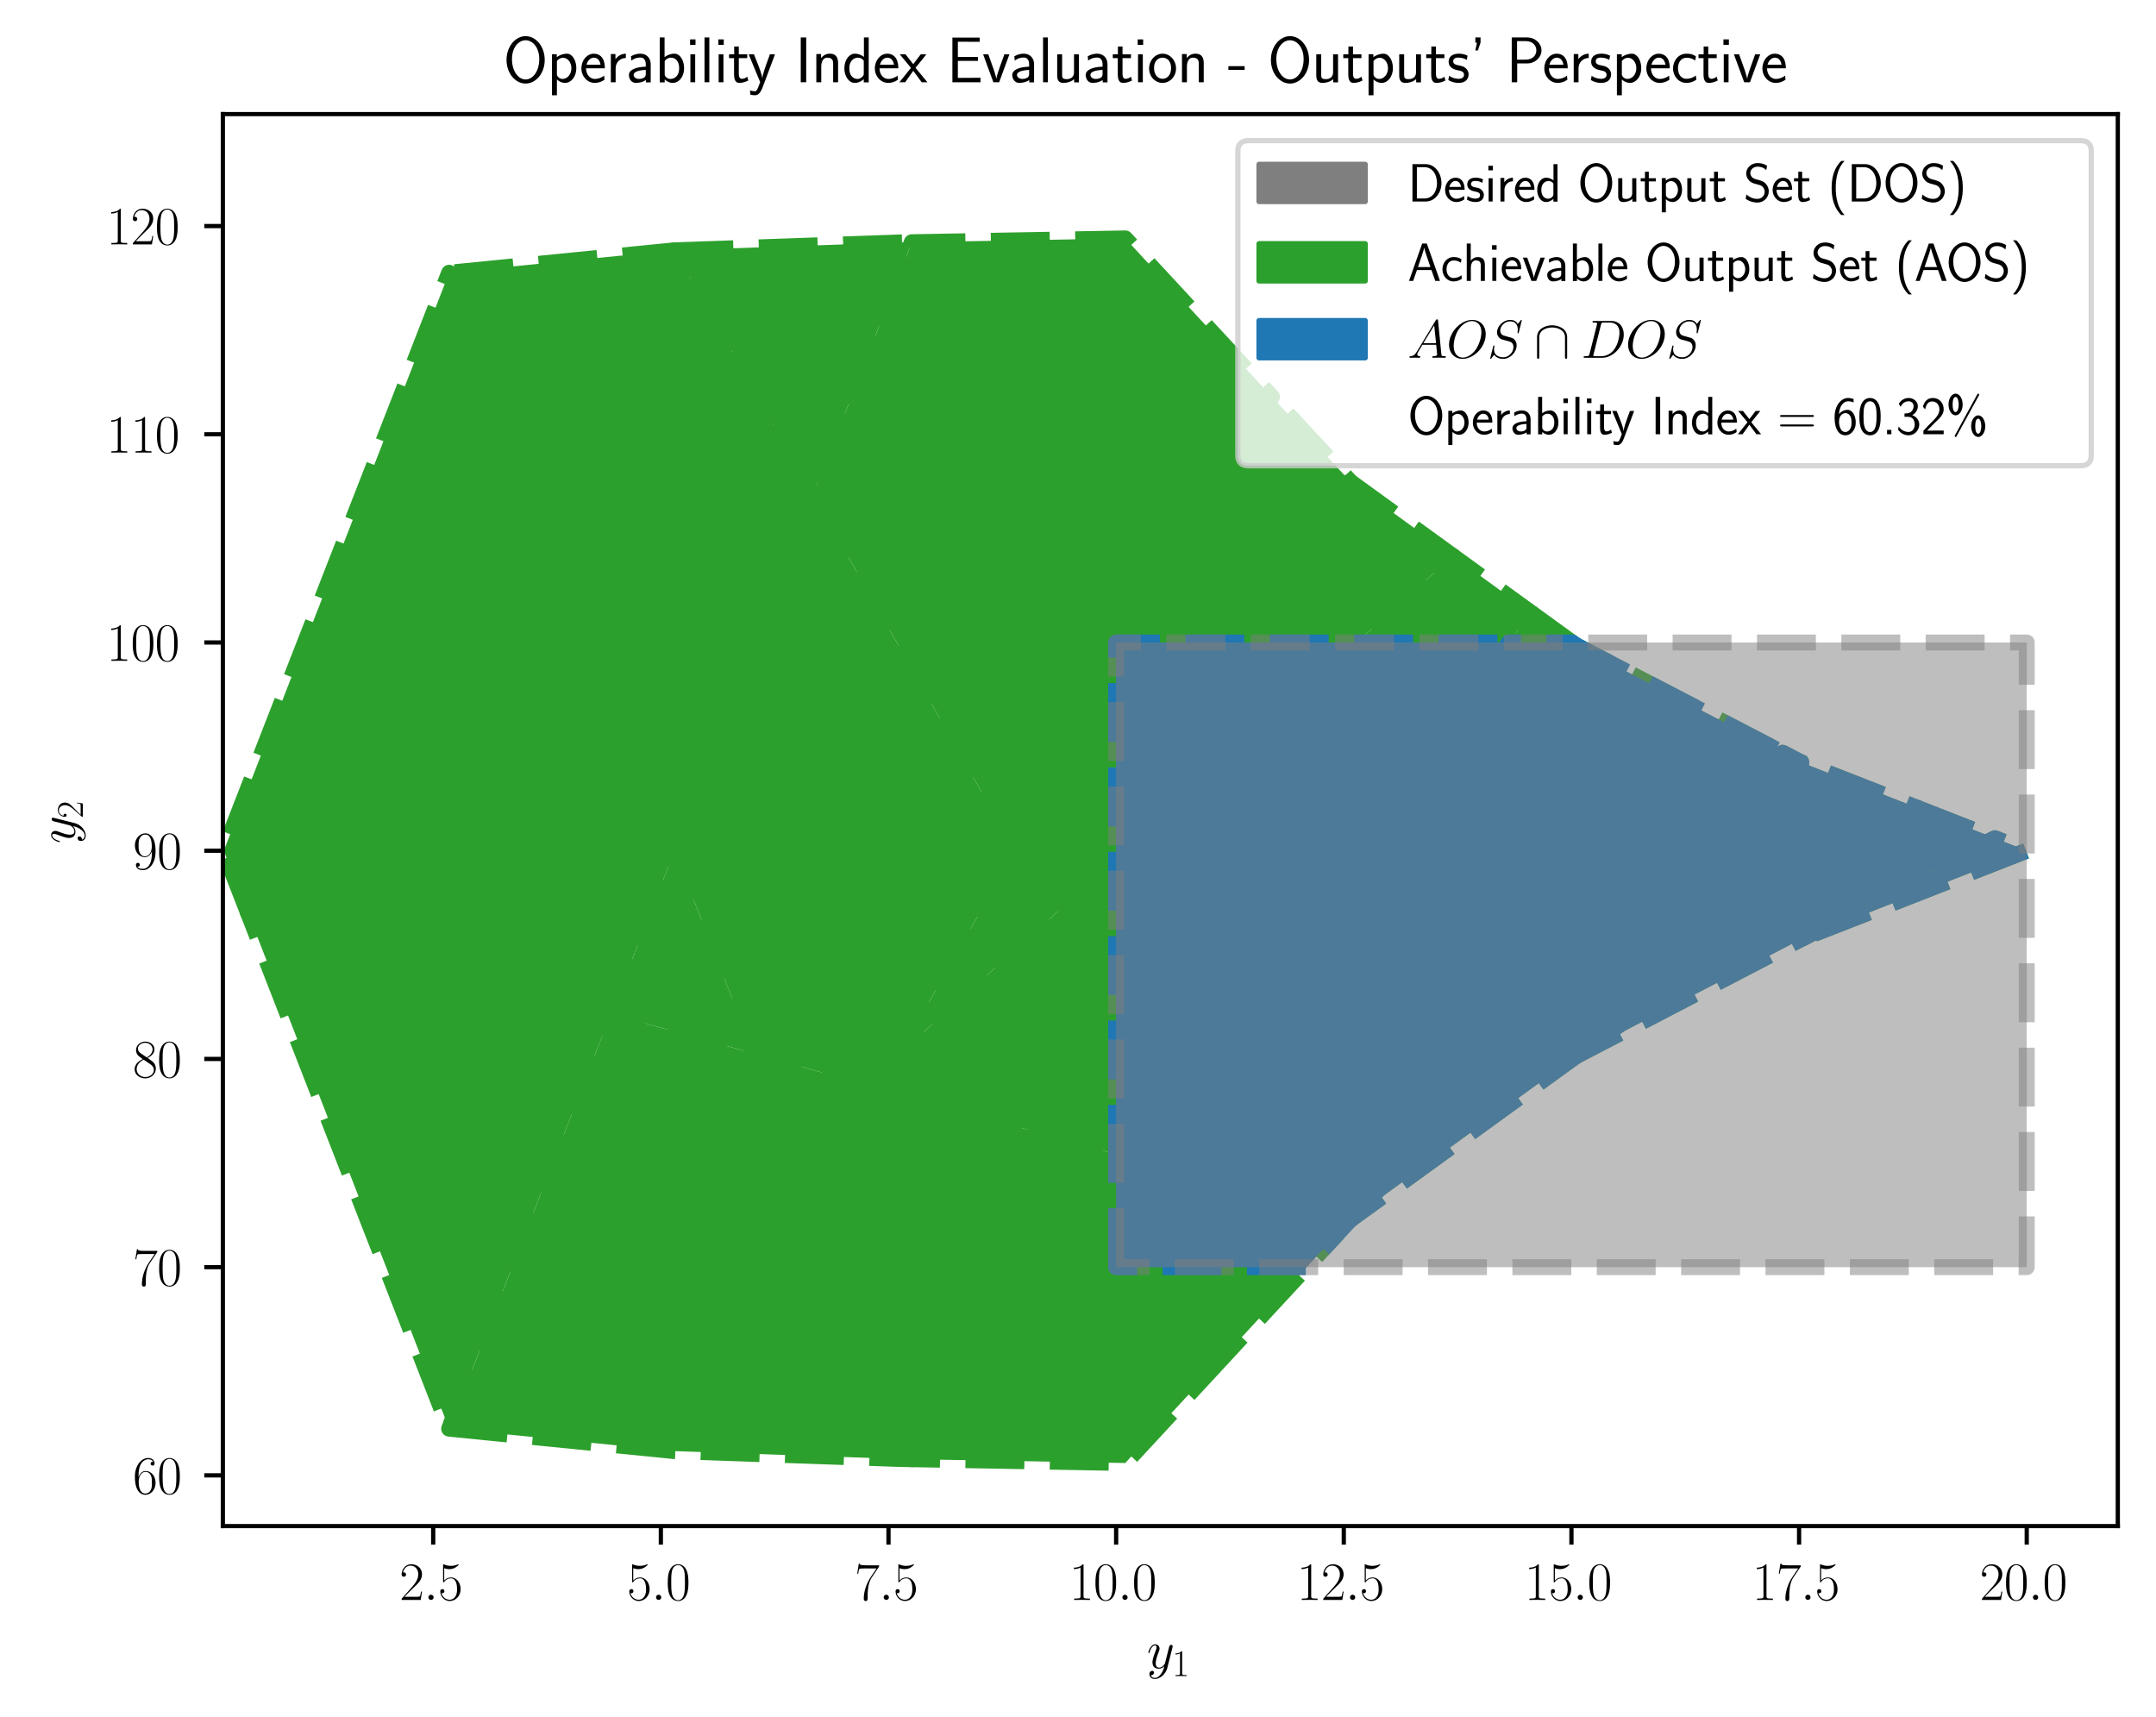 <?xml version="1.0" encoding="utf-8" standalone="no"?>
<!DOCTYPE svg PUBLIC "-//W3C//DTD SVG 1.1//EN"
  "http://www.w3.org/Graphics/SVG/1.1/DTD/svg11.dtd">
<svg xmlns:xlink="http://www.w3.org/1999/xlink" width="406.32pt" height="323.526pt" viewBox="0 0 406.32 323.526" xmlns="http://www.w3.org/2000/svg" version="1.1">
 <defs>
  <style type="text/css">*{stroke-linejoin: round; stroke-linecap: butt}</style>
 </defs>
 <g id="figure_1">
  <g id="patch_1">
   <path d="M 0 323.526 
L 406.32 323.526 
L 406.32 0 
L 0 0 
z
" style="fill: #ffffff"/>
  </g>
  <g id="axes_1">
   <g id="patch_2">
    <path d="M 42 287.614 
L 399.12 287.614 
L 399.12 21.502 
L 42 21.502 
z
" style="fill: #ffffff"/>
   </g>
   <g id="patch_3">
    <path d="M 171.835 275.008 
L 142.019 198.541 
L 181.932 209.644 
L 231.747 254.463 
L 212.065 275.725 
z
" clip-path="url(#pe7c0e48799)" style="fill: #2ca02c; stroke-dasharray: 11.1,4.8; stroke-dashoffset: 0; stroke: #2ca02c; stroke-width: 3; stroke-linejoin: miter"/>
   </g>
   <g id="patch_4">
    <path d="M 84.645 269.254 
L 115.134 191.063 
L 142.019 198.541 
L 171.835 275.008 
L 169.592 274.968 
L 127.118 273.484 
z
" clip-path="url(#pe7c0e48799)" style="fill: #2ca02c; stroke-dasharray: 11.1,4.8; stroke-dashoffset: 0; stroke: #2ca02c; stroke-width: 3; stroke-linejoin: miter"/>
   </g>
   <g id="patch_5">
    <path d="M 46.737 172.036 
L 115.134 191.063 
L 84.645 269.254 
z
" clip-path="url(#pe7c0e48799)" style="fill: #2ca02c; stroke-dasharray: 11.1,4.8; stroke-dashoffset: 0; stroke: #2ca02c; stroke-width: 3; stroke-linejoin: miter"/>
   </g>
   <g id="patch_6">
    <path d="M 212.065 218.026 
L 254.538 229.841 
L 249.555 235.225 
z
" clip-path="url(#pe7c0e48799)" style="fill: #2ca02c; stroke-dasharray: 11.1,4.8; stroke-dashoffset: 0; stroke: #2ca02c; stroke-width: 3; stroke-linejoin: miter"/>
   </g>
   <g id="patch_7">
    <path d="M 181.932 209.644 
L 212.065 218.026 
L 249.555 235.225 
L 231.747 254.463 
z
" clip-path="url(#pe7c0e48799)" style="fill: #2ca02c; stroke-dasharray: 11.1,4.8; stroke-dashoffset: 0; stroke: #2ca02c; stroke-width: 3; stroke-linejoin: miter"/>
   </g>
   <g id="patch_8">
    <path d="M 191.249 160.328 
L 153.257 93.293 
L 171.835 45.648 
L 212.065 44.931 
L 239.719 74.805 
z
" clip-path="url(#pe7c0e48799)" style="fill: #2ca02c; stroke-dasharray: 11.1,4.8; stroke-dashoffset: 0; stroke: #2ca02c; stroke-width: 3; stroke-linejoin: miter"/>
   </g>
   <g id="patch_9">
    <path d="M 127.118 47.172 
L 169.592 45.688 
L 171.835 45.648 
L 153.257 93.293 
z
" clip-path="url(#pe7c0e48799)" style="fill: #2ca02c; stroke-dasharray: 11.1,4.8; stroke-dashoffset: 0; stroke: #2ca02c; stroke-width: 3; stroke-linejoin: miter"/>
   </g>
   <g id="patch_10">
    <path d="M 142.019 198.541 
L 84.645 51.402 
L 127.118 47.172 
L 191.249 160.328 
L 165.837 205.167 
z
" clip-path="url(#pe7c0e48799)" style="fill: #2ca02c; stroke-dasharray: 11.1,4.8; stroke-dashoffset: 0; stroke: #2ca02c; stroke-width: 3; stroke-linejoin: miter"/>
   </g>
   <g id="patch_11">
    <path d="M 115.134 191.063 
L 127.118 160.328 
L 142.019 198.541 
z
" clip-path="url(#pe7c0e48799)" style="fill: #2ca02c; stroke-dasharray: 11.1,4.8; stroke-dashoffset: 0; stroke: #2ca02c; stroke-width: 3; stroke-linejoin: miter"/>
   </g>
   <g id="patch_12">
    <path d="M 46.737 172.036 
L 42.171 160.328 
L 84.645 51.402 
L 127.118 160.328 
L 115.134 191.063 
z
" clip-path="url(#pe7c0e48799)" style="fill: #2ca02c; stroke-dasharray: 11.1,4.8; stroke-dashoffset: 0; stroke: #2ca02c; stroke-width: 3; stroke-linejoin: miter"/>
   </g>
   <g id="patch_13">
    <path d="M 165.837 205.167 
L 169.592 198.541 
L 273.804 104.782 
L 288.557 115.478 
L 212.065 218.026 
z
" clip-path="url(#pe7c0e48799)" style="fill: #2ca02c; stroke-dasharray: 11.1,4.8; stroke-dashoffset: 0; stroke: #2ca02c; stroke-width: 3; stroke-linejoin: miter"/>
   </g>
   <g id="patch_14">
    <path d="M 212.065 218.026 
L 317.539 132.285 
L 335.969 141.873 
L 254.538 229.841 
z
" clip-path="url(#pe7c0e48799)" style="fill: #2ca02c; stroke-dasharray: 11.1,4.8; stroke-dashoffset: 0; stroke: #2ca02c; stroke-width: 3; stroke-linejoin: miter"/>
   </g>
   <g id="patch_15">
    <path d="M 254.538 229.841 
L 331.316 146.899 
L 339.485 143.702 
L 361.48 152.311 
z
" clip-path="url(#pe7c0e48799)" style="fill: #2ca02c; stroke-dasharray: 11.1,4.8; stroke-dashoffset: 0; stroke: #2ca02c; stroke-width: 3; stroke-linejoin: miter"/>
   </g>
   <g id="patch_16">
    <path d="M 331.316 146.899 
L 335.969 141.873 
L 339.485 143.702 
z
" clip-path="url(#pe7c0e48799)" style="fill: #2ca02c; stroke-dasharray: 11.1,4.8; stroke-dashoffset: 0; stroke: #2ca02c; stroke-width: 3; stroke-linejoin: miter"/>
   </g>
   <g id="patch_17">
    <path d="M 212.065 218.026 
L 279.092 128.168 
L 297.012 121.607 
L 317.539 132.285 
z
" clip-path="url(#pe7c0e48799)" style="fill: #2ca02c; stroke-dasharray: 11.1,4.8; stroke-dashoffset: 0; stroke: #2ca02c; stroke-width: 3; stroke-linejoin: miter"/>
   </g>
   <g id="patch_18">
    <path d="M 279.092 128.168 
L 288.557 115.478 
L 297.012 121.607 
z
" clip-path="url(#pe7c0e48799)" style="fill: #2ca02c; stroke-dasharray: 11.1,4.8; stroke-dashoffset: 0; stroke: #2ca02c; stroke-width: 3; stroke-linejoin: miter"/>
   </g>
   <g id="patch_19">
    <path d="M 169.592 198.541 
L 226.173 98.705 
L 254.538 90.815 
L 273.804 104.782 
z
" clip-path="url(#pe7c0e48799)" style="fill: #2ca02c; stroke-dasharray: 11.1,4.8; stroke-dashoffset: 0; stroke: #2ca02c; stroke-width: 3; stroke-linejoin: miter"/>
   </g>
   <g id="patch_20">
    <path d="M 226.173 98.705 
L 239.719 74.805 
L 254.538 90.815 
z
" clip-path="url(#pe7c0e48799)" style="fill: #2ca02c; stroke-dasharray: 11.1,4.8; stroke-dashoffset: 0; stroke: #2ca02c; stroke-width: 3; stroke-linejoin: miter"/>
   </g>
   <g id="patch_21">
    <path d="M 297.012 199.049 
L 361.48 152.311 
L 375.96 157.98 
z
" clip-path="url(#pe7c0e48799)" style="fill: #2ca02c; stroke-dasharray: 11.1,4.8; stroke-dashoffset: 0; stroke: #2ca02c; stroke-width: 3; stroke-linejoin: miter"/>
   </g>
   <g id="patch_22">
    <path d="M 339.485 176.954 
L 375.96 157.98 
L 381.959 160.328 
z
" clip-path="url(#pe7c0e48799)" style="fill: #2ca02c; stroke-dasharray: 11.1,4.8; stroke-dashoffset: 0; stroke: #2ca02c; stroke-width: 3; stroke-linejoin: miter"/>
   </g>
   <g id="patch_23">
    <path d="M 210.349 238.813 
L 210.349 217.549 
L 254.538 229.841 
L 246.233 238.813 
z
" clip-path="url(#pe7c0e48799)" style="fill: #1f77b4; stroke-dasharray: 11.1,4.8; stroke-dashoffset: 0; stroke: #1f77b4; stroke-width: 3; stroke-linejoin: miter"/>
   </g>
   <g id="patch_24">
    <path d="M 212.065 218.026 
L 210.349 217.549 
L 210.349 121.085 
L 284.374 121.085 
z
" clip-path="url(#pe7c0e48799)" style="fill: #1f77b4; stroke-dasharray: 11.1,4.8; stroke-dashoffset: 0; stroke: #1f77b4; stroke-width: 3; stroke-linejoin: miter"/>
   </g>
   <g id="patch_25">
    <path d="M 254.538 229.841 
L 212.065 218.026 
L 279.092 128.168 
L 297.012 121.607 
L 335.969 141.873 
z
" clip-path="url(#pe7c0e48799)" style="fill: #1f77b4; stroke-dasharray: 11.1,4.8; stroke-dashoffset: 0; stroke: #1f77b4; stroke-width: 3; stroke-linejoin: miter"/>
   </g>
   <g id="patch_26">
    <path d="M 254.538 229.841 
L 331.316 146.899 
L 339.485 143.702 
L 361.48 152.311 
z
" clip-path="url(#pe7c0e48799)" style="fill: #1f77b4; stroke-dasharray: 11.1,4.8; stroke-dashoffset: 0; stroke: #1f77b4; stroke-width: 3; stroke-linejoin: miter"/>
   </g>
   <g id="patch_27">
    <path d="M 331.316 146.899 
L 335.969 141.873 
L 339.485 143.702 
z
" clip-path="url(#pe7c0e48799)" style="fill: #1f77b4; stroke-dasharray: 11.1,4.8; stroke-dashoffset: 0; stroke: #1f77b4; stroke-width: 3; stroke-linejoin: miter"/>
   </g>
   <g id="patch_28">
    <path d="M 279.092 128.168 
L 284.374 121.085 
L 296.293 121.085 
L 297.012 121.607 
z
" clip-path="url(#pe7c0e48799)" style="fill: #1f77b4; stroke-dasharray: 11.1,4.8; stroke-dashoffset: 0; stroke: #1f77b4; stroke-width: 3; stroke-linejoin: miter"/>
   </g>
   <g id="patch_29">
    <path d="M 297.012 199.049 
L 361.48 152.311 
L 375.96 157.98 
z
" clip-path="url(#pe7c0e48799)" style="fill: #1f77b4; stroke-dasharray: 11.1,4.8; stroke-dashoffset: 0; stroke: #1f77b4; stroke-width: 3; stroke-linejoin: miter"/>
   </g>
   <g id="patch_30">
    <path d="M 339.485 176.954 
L 375.96 157.98 
L 381.959 160.328 
z
" clip-path="url(#pe7c0e48799)" style="fill: #1f77b4; stroke-dasharray: 11.1,4.8; stroke-dashoffset: 0; stroke: #1f77b4; stroke-width: 3; stroke-linejoin: miter"/>
   </g>
   <g id="patch_31">
    <path d="M 210.349 238.813 
L 210.349 121.085 
L 381.959 121.085 
L 381.959 238.813 
z
" clip-path="url(#pe7c0e48799)" style="fill: #7f7f7f; opacity: 0.5; stroke-dasharray: 11.1,4.8; stroke-dashoffset: 0; stroke: #7f7f7f; stroke-width: 3; stroke-linejoin: miter"/>
   </g>
   <g id="matplotlib.axis_1">
    <g id="xtick_1">
     <g id="line2d_1">
      <defs>
       <path id="m432a11a6ea" d="M 0 0 
L 0 3.5 
" style="stroke: #000000; stroke-width: 0.8"/>
      </defs>
      <g>
       <use xlink:href="#m432a11a6ea" x="81.642" y="287.614" style="stroke: #000000; stroke-width: 0.8"/>
      </g>
     </g>
     <g id="text_1">
      <!-- $\mathdefault{2.5}$ -->
      <g transform="translate(75.277 301.533) scale(0.1 -0.1)">
       <defs>
        <path id="CMR17-32" d="M 2669 990 
L 2554 990 
C 2490 537 2438 460 2413 422 
C 2381 371 1920 371 1830 371 
L 602 371 
C 832 620 1280 1073 1824 1596 
C 2214 1966 2669 2400 2669 3033 
C 2669 3788 2067 4224 1395 4224 
C 691 4224 262 3603 262 3027 
C 262 2777 448 2745 525 2745 
C 589 2745 781 2783 781 3007 
C 781 3206 614 3264 525 3264 
C 486 3264 448 3257 422 3244 
C 544 3788 915 4057 1306 4057 
C 1862 4057 2227 3616 2227 3033 
C 2227 2477 1901 1998 1536 1583 
L 262 147 
L 262 0 
L 2515 0 
L 2669 990 
z
" transform="scale(0.016)"/>
        <path id="CMMI12-3a" d="M 1178 307 
C 1178 492 1024 620 870 620 
C 685 620 557 467 557 313 
C 557 128 710 0 864 0 
C 1050 0 1178 153 1178 307 
z
" transform="scale(0.016)"/>
        <path id="CMR17-35" d="M 730 3750 
C 794 3724 1056 3641 1325 3641 
C 1920 3641 2246 3961 2432 4140 
C 2432 4191 2432 4224 2394 4224 
C 2387 4224 2374 4224 2323 4198 
C 2099 4102 1837 4032 1517 4032 
C 1325 4032 1037 4055 723 4191 
C 653 4224 640 4224 634 4224 
C 602 4224 595 4217 595 4090 
L 595 2231 
C 595 2113 595 2080 659 2080 
C 691 2080 704 2093 736 2139 
C 941 2435 1222 2560 1542 2560 
C 1766 2560 2246 2415 2246 1293 
C 2246 1087 2246 716 2054 422 
C 1894 159 1645 25 1370 25 
C 947 25 518 319 403 812 
C 429 806 480 793 506 793 
C 589 793 749 838 749 1036 
C 749 1209 627 1280 506 1280 
C 358 1280 262 1190 262 1011 
C 262 454 704 -128 1382 -128 
C 2042 -128 2669 441 2669 1267 
C 2669 2054 2170 2662 1549 2662 
C 1222 2662 947 2540 730 2304 
L 730 3750 
z
" transform="scale(0.016)"/>
       </defs>
       <use xlink:href="#CMR17-32" transform="scale(0.996)"/>
       <use xlink:href="#CMMI12-3a" transform="translate(45.69 0) scale(0.996)"/>
       <use xlink:href="#CMR17-35" transform="translate(72.788 0) scale(0.996)"/>
      </g>
     </g>
    </g>
    <g id="xtick_2">
     <g id="line2d_2">
      <g>
       <use xlink:href="#m432a11a6ea" x="124.544" y="287.614" style="stroke: #000000; stroke-width: 0.8"/>
      </g>
     </g>
     <g id="text_2">
      <!-- $\mathdefault{5.0}$ -->
      <g transform="translate(118.179 301.533) scale(0.1 -0.1)">
       <defs>
        <path id="CMR17-30" d="M 2688 2038 
C 2688 2430 2682 3099 2413 3613 
C 2176 4063 1798 4224 1466 4224 
C 1158 4224 768 4082 525 3620 
C 269 3137 243 2539 243 2038 
C 243 1671 250 1112 448 623 
C 723 -39 1216 -128 1466 -128 
C 1760 -128 2208 -7 2470 604 
C 2662 1048 2688 1568 2688 2038 
z
M 1466 -26 
C 1056 -26 813 328 723 816 
C 653 1196 653 1749 653 2109 
C 653 2604 653 3015 736 3407 
C 858 3954 1216 4121 1466 4121 
C 1728 4121 2067 3947 2189 3420 
C 2272 3054 2278 2623 2278 2109 
C 2278 1691 2278 1176 2202 797 
C 2067 96 1690 -26 1466 -26 
z
" transform="scale(0.016)"/>
       </defs>
       <use xlink:href="#CMR17-35" transform="scale(0.996)"/>
       <use xlink:href="#CMMI12-3a" transform="translate(45.69 0) scale(0.996)"/>
       <use xlink:href="#CMR17-30" transform="translate(72.788 0) scale(0.996)"/>
      </g>
     </g>
    </g>
    <g id="xtick_3">
     <g id="line2d_3">
      <g>
       <use xlink:href="#m432a11a6ea" x="167.446" y="287.614" style="stroke: #000000; stroke-width: 0.8"/>
      </g>
     </g>
     <g id="text_3">
      <!-- $\mathdefault{7.5}$ -->
      <g transform="translate(161.081 301.533) scale(0.1 -0.1)">
       <defs>
        <path id="CMR17-37" d="M 2886 3955 
L 2886 4096 
L 1382 4096 
C 634 4096 621 4166 595 4288 
L 480 4288 
L 294 3104 
L 410 3104 
C 429 3226 474 3552 550 3673 
C 589 3724 1062 3724 1171 3724 
L 2579 3724 
L 1869 2670 
C 1395 1961 1069 1003 1069 166 
C 1069 89 1069 -128 1299 -128 
C 1530 -128 1530 89 1530 172 
L 1530 466 
C 1530 1514 1709 2204 2003 2644 
L 2886 3955 
z
" transform="scale(0.016)"/>
       </defs>
       <use xlink:href="#CMR17-37" transform="scale(0.996)"/>
       <use xlink:href="#CMMI12-3a" transform="translate(45.69 0) scale(0.996)"/>
       <use xlink:href="#CMR17-35" transform="translate(72.788 0) scale(0.996)"/>
      </g>
     </g>
    </g>
    <g id="xtick_4">
     <g id="line2d_4">
      <g>
       <use xlink:href="#m432a11a6ea" x="210.349" y="287.614" style="stroke: #000000; stroke-width: 0.8"/>
      </g>
     </g>
     <g id="text_4">
      <!-- $\mathdefault{10.0}$ -->
      <g transform="translate(201.493 301.533) scale(0.1 -0.1)">
       <defs>
        <path id="CMR17-31" d="M 1702 4083 
C 1702 4217 1696 4224 1606 4224 
C 1357 3927 979 3833 621 3820 
C 602 3820 570 3820 563 3808 
C 557 3795 557 3782 557 3648 
C 755 3648 1088 3686 1344 3839 
L 1344 467 
C 1344 243 1331 166 781 166 
L 589 166 
L 589 0 
C 896 6 1216 12 1523 12 
C 1830 12 2150 6 2458 0 
L 2458 166 
L 2266 166 
C 1715 166 1702 236 1702 467 
L 1702 4083 
z
" transform="scale(0.016)"/>
       </defs>
       <use xlink:href="#CMR17-31" transform="scale(0.996)"/>
       <use xlink:href="#CMR17-30" transform="translate(45.69 0) scale(0.996)"/>
       <use xlink:href="#CMMI12-3a" transform="translate(91.381 0) scale(0.996)"/>
       <use xlink:href="#CMR17-30" transform="translate(118.478 0) scale(0.996)"/>
      </g>
     </g>
    </g>
    <g id="xtick_5">
     <g id="line2d_5">
      <g>
       <use xlink:href="#m432a11a6ea" x="253.251" y="287.614" style="stroke: #000000; stroke-width: 0.8"/>
      </g>
     </g>
     <g id="text_5">
      <!-- $\mathdefault{12.5}$ -->
      <g transform="translate(244.396 301.533) scale(0.1 -0.1)">
       <use xlink:href="#CMR17-31" transform="scale(0.996)"/>
       <use xlink:href="#CMR17-32" transform="translate(45.69 0) scale(0.996)"/>
       <use xlink:href="#CMMI12-3a" transform="translate(91.381 0) scale(0.996)"/>
       <use xlink:href="#CMR17-35" transform="translate(118.478 0) scale(0.996)"/>
      </g>
     </g>
    </g>
    <g id="xtick_6">
     <g id="line2d_6">
      <g>
       <use xlink:href="#m432a11a6ea" x="296.154" y="287.614" style="stroke: #000000; stroke-width: 0.8"/>
      </g>
     </g>
     <g id="text_6">
      <!-- $\mathdefault{15.0}$ -->
      <g transform="translate(287.298 301.533) scale(0.1 -0.1)">
       <use xlink:href="#CMR17-31" transform="scale(0.996)"/>
       <use xlink:href="#CMR17-35" transform="translate(45.69 0) scale(0.996)"/>
       <use xlink:href="#CMMI12-3a" transform="translate(91.381 0) scale(0.996)"/>
       <use xlink:href="#CMR17-30" transform="translate(118.478 0) scale(0.996)"/>
      </g>
     </g>
    </g>
    <g id="xtick_7">
     <g id="line2d_7">
      <g>
       <use xlink:href="#m432a11a6ea" x="339.056" y="287.614" style="stroke: #000000; stroke-width: 0.8"/>
      </g>
     </g>
     <g id="text_7">
      <!-- $\mathdefault{17.5}$ -->
      <g transform="translate(330.201 301.533) scale(0.1 -0.1)">
       <use xlink:href="#CMR17-31" transform="scale(0.996)"/>
       <use xlink:href="#CMR17-37" transform="translate(45.69 0) scale(0.996)"/>
       <use xlink:href="#CMMI12-3a" transform="translate(91.381 0) scale(0.996)"/>
       <use xlink:href="#CMR17-35" transform="translate(118.478 0) scale(0.996)"/>
      </g>
     </g>
    </g>
    <g id="xtick_8">
     <g id="line2d_8">
      <g>
       <use xlink:href="#m432a11a6ea" x="381.959" y="287.614" style="stroke: #000000; stroke-width: 0.8"/>
      </g>
     </g>
     <g id="text_8">
      <!-- $\mathdefault{20.0}$ -->
      <g transform="translate(373.103 301.533) scale(0.1 -0.1)">
       <use xlink:href="#CMR17-32" transform="scale(0.996)"/>
       <use xlink:href="#CMR17-30" transform="translate(45.69 0) scale(0.996)"/>
       <use xlink:href="#CMMI12-3a" transform="translate(91.381 0) scale(0.996)"/>
       <use xlink:href="#CMR17-30" transform="translate(118.478 0) scale(0.996)"/>
      </g>
     </g>
    </g>
    <g id="text_9">
     <!-- $y_{1}$ -->
     <g transform="translate(216.132 314.388) scale(0.1 -0.1)">
      <defs>
       <path id="CMMI12-79" d="M 1683 -673 
C 1510 -921 1261 -1152 947 -1152 
C 870 -1152 563 -1139 467 -826 
C 486 -833 518 -833 531 -833 
C 723 -833 851 -666 851 -519 
C 851 -372 730 -320 634 -320 
C 531 -320 307 -397 307 -711 
C 307 -1050 582 -1280 947 -1280 
C 1587 -1280 2234 -673 2413 -7 
L 3040 2483 
C 3046 2515 3059 2553 3059 2591 
C 3059 2687 2982 2752 2886 2752 
C 2829 2752 2694 2726 2643 2534 
L 2170 657 
C 2138 542 2138 530 2086 459 
C 1958 281 1747 64 1440 64 
C 1082 64 1050 415 1050 587 
C 1050 951 1222 1443 1395 1902 
C 1466 2087 1504 2177 1504 2305 
C 1504 2573 1312 2816 998 2816 
C 410 2816 173 1890 173 1838 
C 173 1813 198 1781 243 1781 
C 301 1781 307 1807 333 1896 
C 486 2432 730 2687 979 2687 
C 1037 2687 1146 2687 1146 2477 
C 1146 2311 1075 2126 979 1883 
C 666 1047 666 836 666 683 
C 666 76 1101 -64 1421 -64 
C 1606 -64 1837 -7 2061 230 
L 2067 223 
C 1971 -141 1907 -359 1683 -673 
z
" transform="scale(0.016)"/>
      </defs>
      <use xlink:href="#CMMI12-79" transform="scale(0.996)"/>
      <use xlink:href="#CMR17-31" transform="translate(47.564 -14.944) scale(0.697)"/>
     </g>
    </g>
   </g>
   <g id="matplotlib.axis_2">
    <g id="ytick_1">
     <g id="line2d_9">
      <defs>
       <path id="m97aec04f4d" d="M 0 0 
L -3.5 0 
" style="stroke: #000000; stroke-width: 0.8"/>
      </defs>
      <g>
       <use xlink:href="#m97aec04f4d" x="42" y="278.056" style="stroke: #000000; stroke-width: 0.8"/>
      </g>
     </g>
     <g id="text_10">
      <!-- $\mathdefault{60}$ -->
      <g transform="translate(25.037 281.515) scale(0.1 -0.1)">
       <defs>
        <path id="CMR17-36" d="M 678 2198 
C 678 3712 1395 4076 1811 4076 
C 1946 4076 2272 4049 2400 3782 
C 2298 3782 2106 3782 2106 3558 
C 2106 3385 2246 3328 2336 3328 
C 2394 3328 2566 3353 2566 3571 
C 2566 3987 2246 4224 1805 4224 
C 1043 4224 243 3411 243 2011 
C 243 257 966 -128 1478 -128 
C 2099 -128 2688 431 2688 1295 
C 2688 2101 2170 2688 1517 2688 
C 1126 2688 838 2430 678 1979 
L 678 2198 
z
M 1478 25 
C 691 25 691 1212 691 1450 
C 691 1914 909 2585 1504 2585 
C 1613 2585 1926 2585 2138 2140 
C 2253 1889 2253 1624 2253 1302 
C 2253 954 2253 696 2118 438 
C 1978 173 1773 25 1478 25 
z
" transform="scale(0.016)"/>
       </defs>
       <use xlink:href="#CMR17-36" transform="scale(0.996)"/>
       <use xlink:href="#CMR17-30" transform="translate(45.69 0) scale(0.996)"/>
      </g>
     </g>
    </g>
    <g id="ytick_2">
     <g id="line2d_10">
      <g>
       <use xlink:href="#m97aec04f4d" x="42" y="238.813" style="stroke: #000000; stroke-width: 0.8"/>
      </g>
     </g>
     <g id="text_11">
      <!-- $\mathdefault{70}$ -->
      <g transform="translate(25.037 242.273) scale(0.1 -0.1)">
       <use xlink:href="#CMR17-37" transform="scale(0.996)"/>
       <use xlink:href="#CMR17-30" transform="translate(45.69 0) scale(0.996)"/>
      </g>
     </g>
    </g>
    <g id="ytick_3">
     <g id="line2d_11">
      <g>
       <use xlink:href="#m97aec04f4d" x="42" y="199.571" style="stroke: #000000; stroke-width: 0.8"/>
      </g>
     </g>
     <g id="text_12">
      <!-- $\mathdefault{80}$ -->
      <g transform="translate(25.037 203.03) scale(0.1 -0.1)">
       <defs>
        <path id="CMR17-38" d="M 1741 2289 
C 2144 2494 2554 2803 2554 3298 
C 2554 3884 1990 4224 1472 4224 
C 890 4224 378 3800 378 3215 
C 378 3054 416 2777 666 2533 
C 730 2469 998 2276 1171 2154 
C 883 2006 211 1652 211 945 
C 211 282 838 -128 1459 -128 
C 2144 -128 2720 366 2720 1022 
C 2720 1607 2330 1877 2074 2051 
L 1741 2289 
z
M 902 2855 
C 851 2887 595 3086 595 3388 
C 595 3781 998 4076 1459 4076 
C 1965 4076 2336 3716 2336 3298 
C 2336 2700 1670 2359 1638 2359 
C 1632 2359 1626 2359 1574 2398 
L 902 2855 
z
M 2080 1536 
C 2176 1466 2483 1253 2483 861 
C 2483 385 2010 25 1472 25 
C 890 25 448 443 448 951 
C 448 1459 838 1884 1280 2083 
L 2080 1536 
z
" transform="scale(0.016)"/>
       </defs>
       <use xlink:href="#CMR17-38" transform="scale(0.996)"/>
       <use xlink:href="#CMR17-30" transform="translate(45.69 0) scale(0.996)"/>
      </g>
     </g>
    </g>
    <g id="ytick_4">
     <g id="line2d_12">
      <g>
       <use xlink:href="#m97aec04f4d" x="42" y="160.328" style="stroke: #000000; stroke-width: 0.8"/>
      </g>
     </g>
     <g id="text_13">
      <!-- $\mathdefault{90}$ -->
      <g transform="translate(25.037 163.787) scale(0.1 -0.1)">
       <defs>
        <path id="CMR17-39" d="M 2253 1871 
C 2253 448 1670 25 1190 25 
C 1043 25 685 43 538 281 
C 704 256 826 345 826 505 
C 826 678 685 736 595 736 
C 538 736 365 710 365 492 
C 365 68 742 -128 1203 -128 
C 1939 -128 2688 665 2688 2090 
C 2688 3857 1971 4224 1485 4224 
C 851 4224 243 3664 243 2800 
C 243 2000 762 1408 1414 1408 
C 1952 1408 2189 1910 2253 2122 
L 2253 1871 
z
M 1427 1510 
C 1254 1510 1011 1542 813 1929 
C 678 2181 678 2477 678 2793 
C 678 3174 678 3438 858 3722 
C 947 3857 1114 4076 1485 4076 
C 2240 4076 2240 2909 2240 2651 
C 2240 2193 2035 1510 1427 1510 
z
" transform="scale(0.016)"/>
       </defs>
       <use xlink:href="#CMR17-39" transform="scale(0.996)"/>
       <use xlink:href="#CMR17-30" transform="translate(45.69 0) scale(0.996)"/>
      </g>
     </g>
    </g>
    <g id="ytick_5">
     <g id="line2d_13">
      <g>
       <use xlink:href="#m97aec04f4d" x="42" y="121.085" style="stroke: #000000; stroke-width: 0.8"/>
      </g>
     </g>
     <g id="text_14">
      <!-- $\mathdefault{100}$ -->
      <g transform="translate(20.056 124.545) scale(0.1 -0.1)">
       <use xlink:href="#CMR17-31" transform="scale(0.996)"/>
       <use xlink:href="#CMR17-30" transform="translate(45.69 0) scale(0.996)"/>
       <use xlink:href="#CMR17-30" transform="translate(91.381 0) scale(0.996)"/>
      </g>
     </g>
    </g>
    <g id="ytick_6">
     <g id="line2d_14">
      <g>
       <use xlink:href="#m97aec04f4d" x="42" y="81.843" style="stroke: #000000; stroke-width: 0.8"/>
      </g>
     </g>
     <g id="text_15">
      <!-- $\mathdefault{110}$ -->
      <g transform="translate(20.056 85.302) scale(0.1 -0.1)">
       <use xlink:href="#CMR17-31" transform="scale(0.996)"/>
       <use xlink:href="#CMR17-31" transform="translate(45.69 0) scale(0.996)"/>
       <use xlink:href="#CMR17-30" transform="translate(91.381 0) scale(0.996)"/>
      </g>
     </g>
    </g>
    <g id="ytick_7">
     <g id="line2d_15">
      <g>
       <use xlink:href="#m97aec04f4d" x="42" y="42.6" style="stroke: #000000; stroke-width: 0.8"/>
      </g>
     </g>
     <g id="text_16">
      <!-- $\mathdefault{120}$ -->
      <g transform="translate(20.056 46.059) scale(0.1 -0.1)">
       <use xlink:href="#CMR17-31" transform="scale(0.996)"/>
       <use xlink:href="#CMR17-32" transform="translate(45.69 0) scale(0.996)"/>
       <use xlink:href="#CMR17-30" transform="translate(91.381 0) scale(0.996)"/>
      </g>
     </g>
    </g>
    <g id="text_17">
     <!-- $y_{2}$ -->
     <g transform="translate(14.118 158.986) rotate(-90) scale(0.1 -0.1)">
      <use xlink:href="#CMMI12-79" transform="scale(0.996)"/>
      <use xlink:href="#CMR17-32" transform="translate(47.564 -14.944) scale(0.697)"/>
     </g>
    </g>
   </g>
   <g id="patch_32">
    <path d="M 42 287.614 
L 42 21.502 
" style="fill: none; stroke: #000000; stroke-width: 0.8; stroke-linejoin: miter; stroke-linecap: square"/>
   </g>
   <g id="patch_33">
    <path d="M 399.12 287.614 
L 399.12 21.502 
" style="fill: none; stroke: #000000; stroke-width: 0.8; stroke-linejoin: miter; stroke-linecap: square"/>
   </g>
   <g id="patch_34">
    <path d="M 42 287.614 
L 399.12 287.614 
" style="fill: none; stroke: #000000; stroke-width: 0.8; stroke-linejoin: miter; stroke-linecap: square"/>
   </g>
   <g id="patch_35">
    <path d="M 42 21.502 
L 399.12 21.502 
" style="fill: none; stroke: #000000; stroke-width: 0.8; stroke-linejoin: miter; stroke-linecap: square"/>
   </g>
   <g id="text_18">
    <!-- Operability Index Evaluation - Outputs' Perspective -->
    <g transform="translate(94.824 15.502) scale(0.12 -0.12)">
     <defs>
      <path id="CMSS17-4f" d="M 4096 2201 
C 4096 3541 3219 4544 2214 4544 
C 1210 4544 333 3535 333 2201 
C 333 855 1222 -128 2214 -128 
C 3206 -128 4096 855 4096 2201 
z
M 2214 275 
C 1510 275 870 1067 870 2285 
C 870 3470 1549 4140 2214 4140 
C 2880 4140 3558 3470 3558 2285 
C 3558 1061 2912 275 2214 275 
z
" transform="scale(0.016)"/>
      <path id="CMSS17-70" d="M 966 275 
C 1178 70 1466 -64 1773 -64 
C 2368 -64 2880 553 2880 1382 
C 2880 2147 2496 2816 1946 2816 
C 1626 2816 1242 2700 954 2470 
L 954 2764 
L 480 2764 
L 480 -1280 
L 966 -1280 
L 966 275 
z
M 966 2088 
C 1018 2166 1235 2412 1587 2412 
C 2035 2412 2394 1946 2394 1382 
C 2394 741 1958 326 1530 326 
C 1402 326 1267 358 1139 468 
C 966 624 966 721 966 812 
L 966 2088 
z
" transform="scale(0.016)"/>
      <path id="CMSS17-65" d="M 2502 1375 
C 2502 1587 2490 2001 2285 2347 
C 2061 2713 1696 2816 1421 2816 
C 755 2816 192 2184 192 1363 
C 192 579 774 -64 1510 -64 
C 1798 -64 2150 19 2470 249 
C 2470 275 2458 414 2451 421 
C 2451 433 2432 629 2432 655 
C 2125 408 1773 326 1517 326 
C 1107 326 666 667 646 1375 
L 2502 1375 
z
M 698 1728 
C 781 2086 1062 2425 1421 2425 
C 1517 2425 1965 2412 2080 1728 
L 698 1728 
z
" transform="scale(0.016)"/>
      <path id="CMSS17-72" d="M 954 1369 
C 954 1974 1395 2379 1958 2392 
L 1958 2816 
C 1549 2809 1165 2604 934 2270 
L 934 2783 
L 480 2783 
L 480 0 
L 954 0 
L 954 1369 
z
" transform="scale(0.016)"/>
      <path id="CMSS17-61" d="M 2406 1789 
C 2406 2399 1978 2816 1402 2816 
C 1120 2816 813 2764 461 2559 
L 499 2133 
C 659 2250 934 2438 1395 2438 
C 1722 2438 1920 2185 1920 1782 
L 1920 1536 
C 896 1504 256 1209 256 711 
C 256 452 416 -64 947 -64 
C 1043 -64 1562 -52 1933 224 
L 1933 -13 
L 2406 -13 
L 2406 1789 
z
M 1920 824 
C 1920 711 1920 559 1728 446 
C 1562 339 1350 326 1261 326 
C 941 326 723 503 723 723 
C 723 1165 1722 1209 1920 1216 
L 1920 824 
z
" transform="scale(0.016)"/>
      <path id="CMSS17-62" d="M 954 4416 
L 480 4416 
L 480 -13 
L 966 -13 
L 966 275 
C 1210 38 1504 -64 1766 -64 
C 2381 -64 2880 559 2880 1382 
C 2880 2133 2496 2816 1926 2816 
C 1523 2816 1165 2649 954 2476 
L 954 4416 
z
M 966 2095 
C 1107 2276 1306 2425 1587 2425 
C 1965 2425 2394 2146 2394 1382 
C 2394 566 1882 326 1530 326 
C 1402 326 1267 358 1139 468 
C 966 624 966 721 966 812 
L 966 2095 
z
" transform="scale(0.016)"/>
      <path id="CMSS17-69" d="M 979 4224 
L 442 4224 
L 442 3686 
L 979 3686 
L 979 4224 
z
M 947 2752 
L 474 2752 
L 474 0 
L 947 0 
L 947 2752 
z
" transform="scale(0.016)"/>
      <path id="CMSS17-6c" d="M 947 4416 
L 474 4416 
L 474 0 
L 947 0 
L 947 4416 
z
" transform="scale(0.016)"/>
      <path id="CMSS17-74" d="M 1069 2380 
L 1901 2380 
L 1901 2752 
L 1069 2752 
L 1069 3520 
L 614 3520 
L 614 2752 
L 109 2752 
L 109 2380 
L 602 2380 
L 602 751 
C 602 384 685 -64 1107 -64 
C 1427 -64 1722 25 2003 172 
L 1901 551 
C 1747 416 1562 339 1363 339 
C 1082 339 1069 699 1069 860 
L 1069 2380 
z
" transform="scale(0.016)"/>
      <path id="CMSS17-79" d="M 2675 2752 
L 2176 2752 
C 1632 1293 1446 701 1434 383 
L 1427 383 
C 1408 695 1126 1459 902 2006 
L 602 2752 
L 83 2752 
L 1216 14 
C 1146 -177 1043 -464 1011 -527 
C 870 -884 774 -884 672 -884 
C 646 -884 442 -877 211 -807 
L 250 -1229 
C 410 -1261 570 -1280 685 -1280 
C 845 -1280 1165 -1280 1459 -495 
L 2675 2752 
z
" transform="scale(0.016)"/>
      <path id="CMSS17-49" d="M 1094 4416 
L 557 4416 
L 557 0 
L 1094 0 
L 1094 4416 
z
" transform="scale(0.016)"/>
      <path id="CMSS17-6e" d="M 2618 1878 
C 2618 2283 2522 2816 1798 2816 
C 1389 2816 1120 2604 941 2386 
L 941 2783 
L 474 2783 
L 474 0 
L 960 0 
L 960 1556 
C 960 1962 1114 2425 1549 2425 
C 2112 2425 2131 2045 2131 1826 
L 2131 0 
L 2618 0 
L 2618 1878 
z
" transform="scale(0.016)"/>
      <path id="CMSS17-64" d="M 2611 4416 
L 2138 4416 
L 2138 2495 
C 1939 2662 1613 2816 1254 2816 
C 672 2816 211 2179 211 1375 
C 211 572 666 -64 1235 -64 
C 1677 -64 1971 172 2125 307 
L 2125 -13 
L 2611 -13 
L 2611 4416 
z
M 2125 851 
C 2125 760 2125 663 1926 488 
C 1798 378 1645 326 1498 326 
C 1152 326 698 585 698 1369 
C 698 2185 1210 2425 1562 2425 
C 1798 2425 1990 2308 2125 2114 
L 2125 851 
z
" transform="scale(0.016)"/>
      <path id="CMSS17-78" d="M 1587 1420 
L 2656 2752 
L 2099 2752 
L 1363 1785 
L 602 2752 
L 32 2752 
L 1139 1420 
L 0 0 
L 563 0 
L 1363 1126 
L 2195 0 
L 2758 0 
L 1587 1420 
z
" transform="scale(0.016)"/>
      <path id="CMSS17-45" d="M 1958 435 
C 1446 435 1216 435 1101 428 
L 1101 2105 
L 3085 2105 
L 3085 2496 
L 1101 2496 
L 1101 3993 
L 1926 3993 
C 2003 3993 2080 3987 2157 3987 
L 3251 3987 
L 3251 4403 
L 563 4403 
L 563 0 
L 3334 0 
L 3334 441 
L 1958 435 
z
" transform="scale(0.016)"/>
      <path id="CMSS17-76" d="M 2675 2752 
L 2176 2752 
L 1747 1555 
C 1613 1164 1421 627 1389 352 
L 1382 352 
C 1370 467 1318 633 1286 748 
C 1248 889 1197 1056 1158 1171 
L 595 2752 
L 83 2752 
L 1094 0 
L 1664 0 
L 2675 2752 
z
" transform="scale(0.016)"/>
      <path id="CMSS17-75" d="M 2618 2752 
L 2131 2752 
L 2131 976 
C 2131 500 1786 307 1421 307 
C 998 307 960 448 960 712 
L 960 2752 
L 474 2752 
L 474 680 
C 474 179 646 -64 1088 -64 
C 1306 -64 1798 -13 2144 307 
L 2144 -13 
L 2618 -13 
L 2618 2752 
z
" transform="scale(0.016)"/>
      <path id="CMSS17-6f" d="M 2829 1356 
C 2829 2175 2221 2816 1504 2816 
C 768 2816 173 2156 173 1356 
C 173 544 787 -64 1498 -64 
C 2227 -64 2829 563 2829 1356 
z
M 1504 339 
C 1050 339 659 710 659 1407 
C 659 2150 1114 2425 1498 2425 
C 1914 2425 2342 2124 2342 1407 
C 2342 684 1926 339 1504 339 
z
" transform="scale(0.016)"/>
      <path id="CMSS17-2d" d="M 1664 1216 
L 1664 1587 
L 64 1587 
L 64 1216 
L 1664 1216 
z
" transform="scale(0.016)"/>
      <path id="CMSS17-73" d="M 2061 2623 
C 1683 2803 1389 2816 1197 2816 
C 742 2816 198 2655 198 2009 
C 198 1363 902 1222 1094 1183 
C 1389 1126 1715 1062 1715 742 
C 1715 339 1254 339 1171 339 
C 915 339 563 409 243 639 
L 166 211 
C 531 0 883 -64 1178 -64 
C 1965 -64 2163 416 2163 780 
C 2163 1094 1984 1305 1862 1401 
C 1651 1567 1574 1587 1050 1695 
C 960 1708 646 1779 646 2067 
C 646 2431 1050 2431 1139 2431 
C 1555 2431 1811 2303 1984 2207 
L 2061 2623 
z
" transform="scale(0.016)"/>
      <path id="CMSS17-27" d="M 1088 3910 
L 1088 4416 
L 576 4416 
L 576 3903 
L 736 3903 
L 570 3129 
L 826 3129 
L 1088 3910 
z
" transform="scale(0.016)"/>
      <path id="CMSS17-50" d="M 2106 1856 
C 2874 1856 3501 2447 3501 3139 
C 3501 3818 2899 4416 2067 4416 
L 570 4416 
L 570 0 
L 1107 0 
L 1107 1856 
L 2106 1856 
z
M 1926 4057 
C 2669 4057 2995 3598 2995 3139 
C 2995 2711 2694 2227 1926 2227 
L 1094 2227 
L 1094 4057 
L 1926 4057 
z
" transform="scale(0.016)"/>
      <path id="CMSS17-63" d="M 2464 2540 
C 2464 2585 2170 2713 2093 2739 
C 1882 2816 1613 2816 1542 2816 
C 710 2816 211 2092 211 1363 
C 211 595 768 -64 1517 -64 
C 1946 -64 2253 76 2502 243 
L 2464 665 
C 2189 454 1869 339 1523 339 
C 1024 339 698 774 698 1369 
C 698 1830 909 2412 1549 2412 
C 1901 2412 2099 2342 2394 2143 
L 2464 2540 
z
" transform="scale(0.016)"/>
     </defs>
     <use xlink:href="#CMSS17-4f" transform="scale(0.996)"/>
     <use xlink:href="#CMSS17-70" transform="translate(69.024 0) scale(0.996)"/>
     <use xlink:href="#CMSS17-65" transform="translate(119.832 0) scale(0.996)"/>
     <use xlink:href="#CMSS17-72" transform="translate(161.47 0) scale(0.996)"/>
     <use xlink:href="#CMSS17-61" transform="translate(193.38 0) scale(0.996)"/>
     <use xlink:href="#CMSS17-62" transform="translate(238.302 0) scale(0.996)"/>
     <use xlink:href="#CMSS17-69" transform="translate(286.507 0) scale(0.996)"/>
     <use xlink:href="#CMSS17-6c" transform="translate(308.688 0) scale(0.996)"/>
     <use xlink:href="#CMSS17-69" transform="translate(330.869 0) scale(0.996)"/>
     <use xlink:href="#CMSS17-74" transform="translate(353.049 0) scale(0.996)"/>
     <use xlink:href="#CMSS17-79" transform="translate(384.278 0) scale(0.996)"/>
     <use xlink:href="#CMSS17-49" transform="translate(458.508 0) scale(0.996)"/>
     <use xlink:href="#CMSS17-6e" transform="translate(484.292 0) scale(0.996)"/>
     <use xlink:href="#CMSS17-64" transform="translate(532.497 0) scale(0.996)"/>
     <use xlink:href="#CMSS17-65" transform="translate(580.701 0) scale(0.996)"/>
     <use xlink:href="#CMSS17-78" transform="translate(622.34 0) scale(0.996)"/>
     <use xlink:href="#CMSS17-45" transform="translate(696.57 0) scale(0.996)"/>
     <use xlink:href="#CMSS17-76" transform="translate(752.462 0) scale(0.996)"/>
     <use xlink:href="#CMSS17-61" transform="translate(795.462 0) scale(0.996)"/>
     <use xlink:href="#CMSS17-6c" transform="translate(840.384 0) scale(0.996)"/>
     <use xlink:href="#CMSS17-75" transform="translate(862.564 0) scale(0.996)"/>
     <use xlink:href="#CMSS17-61" transform="translate(910.769 0) scale(0.996)"/>
     <use xlink:href="#CMSS17-74" transform="translate(955.691 0) scale(0.996)"/>
     <use xlink:href="#CMSS17-69" transform="translate(989.523 0) scale(0.996)"/>
     <use xlink:href="#CMSS17-6f" transform="translate(1011.703 0) scale(0.996)"/>
     <use xlink:href="#CMSS17-6e" transform="translate(1058.547 0) scale(0.996)"/>
     <use xlink:href="#CMSS17-2d" transform="translate(1137.981 0) scale(0.996)"/>
     <use xlink:href="#CMSS17-4f" transform="translate(1200.439 0) scale(0.996)"/>
     <use xlink:href="#CMSS17-75" transform="translate(1269.464 0) scale(0.996)"/>
     <use xlink:href="#CMSS17-74" transform="translate(1317.669 0) scale(0.996)"/>
     <use xlink:href="#CMSS17-70" transform="translate(1351.5 0) scale(0.996)"/>
     <use xlink:href="#CMSS17-75" transform="translate(1399.705 0) scale(0.996)"/>
     <use xlink:href="#CMSS17-74" transform="translate(1447.91 0) scale(0.996)"/>
     <use xlink:href="#CMSS17-73" transform="translate(1481.742 0) scale(0.996)"/>
     <use xlink:href="#CMSS17-27" transform="translate(1517.655 0) scale(0.996)"/>
     <use xlink:href="#CMSS17-50" transform="translate(1574.908 0) scale(0.996)"/>
     <use xlink:href="#CMSS17-65" transform="translate(1632.042 0) scale(0.996)"/>
     <use xlink:href="#CMSS17-72" transform="translate(1673.68 0) scale(0.996)"/>
     <use xlink:href="#CMSS17-73" transform="translate(1705.59 0) scale(0.996)"/>
     <use xlink:href="#CMSS17-70" transform="translate(1741.504 0) scale(0.996)"/>
     <use xlink:href="#CMSS17-65" transform="translate(1792.311 0) scale(0.996)"/>
     <use xlink:href="#CMSS17-63" transform="translate(1833.95 0) scale(0.996)"/>
     <use xlink:href="#CMSS17-74" transform="translate(1875.589 0) scale(0.996)"/>
     <use xlink:href="#CMSS17-69" transform="translate(1909.42 0) scale(0.996)"/>
     <use xlink:href="#CMSS17-76" transform="translate(1931.601 0) scale(0.996)"/>
     <use xlink:href="#CMSS17-65" transform="translate(1974.601 0) scale(0.996)"/>
    </g>
   </g>
   <g id="legend_1">
    <g id="patch_36">
     <path d="M 235.282 87.774 
L 392.12 87.774 
Q 394.12 87.774 394.12 85.774 
L 394.12 28.502 
Q 394.12 26.502 392.12 26.502 
L 235.282 26.502 
Q 233.282 26.502 233.282 28.502 
L 233.282 85.774 
Q 233.282 87.774 235.282 87.774 
z
" style="fill: #ffffff; opacity: 0.8; stroke: #cccccc; stroke-linejoin: miter"/>
    </g>
    <g id="patch_37">
     <path d="M 237.282 37.974 
L 257.282 37.974 
L 257.282 30.974 
L 237.282 30.974 
z
" style="fill: #7f7f7f; stroke: #7f7f7f; stroke-linejoin: miter"/>
    </g>
    <g id="text_19">
     <!-- Desired Output Set (DOS) -->
     <g transform="translate(265.282 37.974) scale(0.1 -0.1)">
      <defs>
       <path id="CMSS17-44" d="M 570 4416 
L 570 0 
L 2144 0 
C 3194 0 4000 981 4000 2169 
C 4000 3396 3194 4416 2144 4416 
L 570 4416 
z
M 1094 358 
L 1094 4057 
L 2003 4057 
C 2861 4057 3475 3275 3475 2169 
C 3475 1108 2867 358 2003 358 
L 1094 358 
z
" transform="scale(0.016)"/>
       <path id="CMSS17-53" d="M 2797 4230 
C 2515 4396 2208 4544 1690 4544 
C 864 4544 333 3934 333 3309 
C 333 3064 403 2787 653 2504 
C 902 2220 1184 2143 1542 2053 
C 1690 2014 1939 1943 1984 1924 
C 2342 1782 2515 1454 2515 1144 
C 2515 738 2202 307 1645 307 
C 1453 307 890 339 358 829 
L 269 320 
C 794 -64 1363 -128 1651 -128 
C 2438 -128 3002 494 3002 1202 
C 3002 1460 2925 1789 2656 2092 
C 2394 2381 2163 2446 1638 2588 
C 1338 2665 1146 2717 986 2916 
C 877 3058 819 3193 819 3367 
C 819 3728 1126 4121 1690 4121 
C 1971 4121 2336 4063 2707 3715 
L 2797 4230 
z
" transform="scale(0.016)"/>
       <path id="CMSS17-28" d="M 1613 4800 
C 1267 4447 474 3627 474 1603 
C 474 -428 1267 -1242 1613 -1600 
L 2003 -1600 
C 1216 -781 960 366 960 1596 
C 960 2820 1203 3973 2003 4800 
L 1613 4800 
z
" transform="scale(0.016)"/>
       <path id="CMSS17-29" d="M 723 -1600 
C 1069 -1248 1862 -428 1862 1596 
C 1862 3627 1069 4440 723 4800 
L 333 4800 
C 1120 3979 1376 2833 1376 1603 
C 1376 379 1133 -774 333 -1600 
L 723 -1600 
z
" transform="scale(0.016)"/>
      </defs>
      <use xlink:href="#CMSS17-44" transform="scale(0.996)"/>
      <use xlink:href="#CMSS17-65" transform="translate(67.543 0) scale(0.996)"/>
      <use xlink:href="#CMSS17-73" transform="translate(109.182 0) scale(0.996)"/>
      <use xlink:href="#CMSS17-69" transform="translate(145.095 0) scale(0.996)"/>
      <use xlink:href="#CMSS17-72" transform="translate(167.276 0) scale(0.996)"/>
      <use xlink:href="#CMSS17-65" transform="translate(199.186 0) scale(0.996)"/>
      <use xlink:href="#CMSS17-64" transform="translate(240.825 0) scale(0.996)"/>
      <use xlink:href="#CMSS17-4f" transform="translate(320.259 0) scale(0.996)"/>
      <use xlink:href="#CMSS17-75" transform="translate(389.283 0) scale(0.996)"/>
      <use xlink:href="#CMSS17-74" transform="translate(437.488 0) scale(0.996)"/>
      <use xlink:href="#CMSS17-70" transform="translate(471.319 0) scale(0.996)"/>
      <use xlink:href="#CMSS17-75" transform="translate(519.524 0) scale(0.996)"/>
      <use xlink:href="#CMSS17-74" transform="translate(567.729 0) scale(0.996)"/>
      <use xlink:href="#CMSS17-53" transform="translate(632.79 0) scale(0.996)"/>
      <use xlink:href="#CMSS17-65" transform="translate(684.838 0) scale(0.996)"/>
      <use xlink:href="#CMSS17-74" transform="translate(726.477 0) scale(0.996)"/>
      <use xlink:href="#CMSS17-28" transform="translate(791.538 0) scale(0.996)"/>
      <use xlink:href="#CMSS17-44" transform="translate(827.972 0) scale(0.996)"/>
      <use xlink:href="#CMSS17-4f" transform="translate(895.515 0) scale(0.996)"/>
      <use xlink:href="#CMSS17-53" transform="translate(964.539 0) scale(0.996)"/>
      <use xlink:href="#CMSS17-29" transform="translate(1016.587 0) scale(0.996)"/>
     </g>
    </g>
    <g id="patch_38">
     <path d="M 237.282 52.937 
L 257.282 52.937 
L 257.282 45.937 
L 237.282 45.937 
z
" style="fill: #2ca02c; stroke: #2ca02c; stroke-linejoin: miter"/>
    </g>
    <g id="text_20">
     <!-- Achievable Output Set (AOS) -->
     <g transform="translate(265.282 52.937) scale(0.1 -0.1)">
      <defs>
       <path id="CMSS17-41" d="M 2272 4416 
L 1722 4416 
L 166 0 
L 653 0 
L 1101 1280 
L 2816 1280 
L 3270 0 
L 3827 0 
L 2272 4416 
z
M 2694 1638 
L 1222 1638 
C 1530 2530 1914 3638 1958 3924 
L 1965 3924 
C 2010 3663 2138 3281 2246 2956 
L 2694 1638 
z
" transform="scale(0.016)"/>
       <path id="CMSS17-68" d="M 2618 1878 
C 2618 2283 2522 2816 1798 2816 
C 1395 2816 1133 2617 947 2399 
L 947 4416 
L 474 4416 
L 474 0 
L 960 0 
L 960 1556 
C 960 1962 1114 2425 1549 2425 
C 2112 2425 2131 2045 2131 1826 
L 2131 0 
L 2618 0 
L 2618 1878 
z
" transform="scale(0.016)"/>
      </defs>
      <use xlink:href="#CMSS17-41" transform="scale(0.996)"/>
      <use xlink:href="#CMSS17-63" transform="translate(62.218 0) scale(0.996)"/>
      <use xlink:href="#CMSS17-68" transform="translate(103.857 0) scale(0.996)"/>
      <use xlink:href="#CMSS17-69" transform="translate(152.062 0) scale(0.996)"/>
      <use xlink:href="#CMSS17-65" transform="translate(174.242 0) scale(0.996)"/>
      <use xlink:href="#CMSS17-76" transform="translate(215.881 0) scale(0.996)"/>
      <use xlink:href="#CMSS17-61" transform="translate(258.881 0) scale(0.996)"/>
      <use xlink:href="#CMSS17-62" transform="translate(303.803 0) scale(0.996)"/>
      <use xlink:href="#CMSS17-6c" transform="translate(352.008 0) scale(0.996)"/>
      <use xlink:href="#CMSS17-65" transform="translate(374.189 0) scale(0.996)"/>
      <use xlink:href="#CMSS17-4f" transform="translate(447.057 0) scale(0.996)"/>
      <use xlink:href="#CMSS17-75" transform="translate(516.081 0) scale(0.996)"/>
      <use xlink:href="#CMSS17-74" transform="translate(564.286 0) scale(0.996)"/>
      <use xlink:href="#CMSS17-70" transform="translate(598.118 0) scale(0.996)"/>
      <use xlink:href="#CMSS17-75" transform="translate(646.323 0) scale(0.996)"/>
      <use xlink:href="#CMSS17-74" transform="translate(694.527 0) scale(0.996)"/>
      <use xlink:href="#CMSS17-53" transform="translate(759.588 0) scale(0.996)"/>
      <use xlink:href="#CMSS17-65" transform="translate(811.637 0) scale(0.996)"/>
      <use xlink:href="#CMSS17-74" transform="translate(853.275 0) scale(0.996)"/>
      <use xlink:href="#CMSS17-28" transform="translate(918.336 0) scale(0.996)"/>
      <use xlink:href="#CMSS17-41" transform="translate(954.77 0) scale(0.996)"/>
      <use xlink:href="#CMSS17-4f" transform="translate(1014.385 0) scale(0.996)"/>
      <use xlink:href="#CMSS17-53" transform="translate(1083.41 0) scale(0.996)"/>
      <use xlink:href="#CMSS17-29" transform="translate(1135.458 0) scale(0.996)"/>
     </g>
    </g>
    <g id="patch_39">
     <path d="M 237.282 67.427 
L 257.282 67.427 
L 257.282 60.427 
L 237.282 60.427 
z
" style="fill: #1f77b4; stroke: #1f77b4; stroke-linejoin: miter"/>
    </g>
    <g id="text_21">
     <!-- $ AOS \cap DOS$ -->
     <g transform="translate(265.282 67.427) scale(0.1 -0.1)">
      <defs>
       <path id="CMMI12-41" d="M 1088 720 
C 864 335 646 205 339 185 
C 269 179 218 179 218 64 
C 218 25 250 0 294 0 
C 410 0 698 12 813 12 
C 998 12 1203 0 1382 0 
C 1421 0 1498 0 1498 121 
C 1498 179 1446 185 1408 185 
C 1261 198 1139 250 1139 407 
C 1139 498 1178 570 1261 714 
L 1747 1536 
L 3379 1536 
C 3386 1477 3386 1425 3392 1366 
C 3411 1196 3488 518 3488 394 
C 3488 198 3162 185 3059 185 
C 2989 185 2918 185 2918 70 
C 2918 0 2976 0 3014 0 
C 3123 0 3251 12 3360 12 
L 3725 12 
C 4115 12 4397 0 4403 0 
C 4448 0 4518 0 4518 121 
C 4518 185 4461 185 4365 185 
C 4013 185 4006 244 3987 440 
L 3597 4403 
C 3584 4531 3558 4544 3488 4544 
C 3424 4544 3386 4531 3328 4435 
L 1088 720 
z
M 1856 1721 
L 3142 3831 
L 3360 1721 
L 1856 1721 
z
" transform="scale(0.016)"/>
       <path id="CMMI12-4f" d="M 4646 2788 
C 4646 3837 3955 4480 3059 4480 
C 1690 4480 307 3017 307 1550 
C 307 552 973 -128 1901 -128 
C 3245 -128 4646 1264 4646 2788 
z
M 1939 19 
C 1414 19 858 400 858 1391 
C 858 1969 1069 2915 1594 3551 
C 2061 4110 2598 4339 3027 4339 
C 3590 4339 4134 3932 4134 3017 
C 4134 2452 3891 1569 3462 965 
C 2995 317 2413 19 1939 19 
z
" transform="scale(0.016)"/>
       <path id="CMMI12-53" d="M 4064 4422 
C 4064 4480 4019 4480 4006 4480 
C 3981 4480 3974 4473 3898 4377 
C 3859 4332 3597 4002 3590 3996 
C 3379 4409 2957 4480 2688 4480 
C 1875 4480 1139 3742 1139 3024 
C 1139 2547 1427 2268 1741 2160 
C 1811 2134 2189 2033 2381 1988 
C 2707 1899 2790 1874 2925 1734 
C 2950 1702 3078 1556 3078 1258 
C 3078 667 2528 57 1888 57 
C 1363 57 781 279 781 991 
C 781 1112 806 1264 826 1328 
C 826 1347 832 1378 832 1391 
C 832 1417 819 1448 768 1448 
C 710 1448 704 1436 678 1328 
L 352 25 
C 352 19 326 -64 326 -71 
C 326 -128 378 -128 390 -128 
C 416 -128 422 -122 499 -26 
L 794 356 
C 947 127 1280 -128 1875 -128 
C 2701 -128 3456 667 3456 1461 
C 3456 1728 3392 1963 3149 2198 
C 3014 2331 2899 2363 2310 2516 
C 1882 2630 1824 2649 1709 2751 
C 1600 2859 1517 3011 1517 3227 
C 1517 3761 2061 4307 2669 4307 
C 3296 4307 3590 3926 3590 3322 
C 3590 3157 3558 2986 3558 2960 
C 3558 2903 3610 2903 3629 2903 
C 3686 2903 3693 2922 3718 3024 
L 4064 4422 
z
" transform="scale(0.016)"/>
       <path id="CMSY10-5c" d="M 3910 2444 
C 3910 3417 2931 3840 2131 3840 
C 1299 3840 352 3392 352 2451 
L 352 102 
C 352 -13 352 -128 480 -128 
C 608 -128 608 -13 608 102 
L 608 2419 
C 608 3379 1651 3584 2131 3584 
C 2419 3584 2822 3526 3162 3309 
C 3654 2995 3654 2585 3654 2412 
L 3654 102 
C 3654 -13 3654 -128 3782 -128 
C 3910 -128 3910 -13 3910 102 
L 3910 2444 
z
" transform="scale(0.016)"/>
       <path id="CMMI12-44" d="M 1005 472 
C 947 249 934 185 486 185 
C 365 185 301 185 301 70 
C 301 0 339 0 467 0 
L 2496 0 
C 3789 0 5050 1332 5050 2752 
C 5050 3669 4499 4352 3584 4352 
L 1530 4352 
C 1408 4352 1350 4352 1350 4230 
C 1350 4166 1408 4166 1504 4166 
C 1894 4166 1894 4115 1894 4045 
C 1894 4032 1894 3994 1869 3898 
L 1005 472 
z
M 2355 3917 
C 2413 4153 2438 4166 2688 4166 
L 3392 4166 
C 3994 4166 4544 3841 4544 2962 
C 4544 2644 4416 1535 3795 835 
C 3616 625 3130 185 2394 185 
L 1664 185 
C 1574 185 1562 185 1523 191 
C 1453 198 1446 211 1446 262 
C 1446 306 1459 344 1472 402 
L 2355 3917 
z
" transform="scale(0.016)"/>
      </defs>
      <use xlink:href="#CMMI12-41" transform="scale(0.996)"/>
      <use xlink:href="#CMMI12-4f" transform="translate(73.128 0) scale(0.996)"/>
      <use xlink:href="#CMMI12-53" transform="translate(150.388 0) scale(0.996)"/>
      <use xlink:href="#CMSY10-5c" transform="translate(238.322 0) scale(0.996)"/>
      <use xlink:href="#CMMI12-44" transform="translate(326.879 0) scale(0.996)"/>
      <use xlink:href="#CMMI12-4f" transform="translate(410.583 0) scale(0.996)"/>
      <use xlink:href="#CMMI12-53" transform="translate(487.843 0) scale(0.996)"/>
     </g>
    </g>
    <g id="patch_40">
     <path d="M 237.282 81.837 
L 257.282 81.837 
L 257.282 74.837 
L 237.282 74.837 
L 237.282 81.837 
z
" style="fill: none"/>
    </g>
    <g id="text_22">
     <!-- Operability Index = 60.32\% -->
     <g transform="translate(265.282 81.837) scale(0.1 -0.1)">
      <defs>
       <path id="CMSS17-3d" d="M 4147 2048 
C 4243 2048 4339 2048 4339 2156 
C 4339 2272 4230 2272 4122 2272 
L 550 2272 
C 442 2272 333 2272 333 2156 
C 333 2048 429 2048 525 2048 
L 4147 2048 
z
M 4122 927 
C 4230 927 4339 927 4339 1043 
C 4339 1152 4243 1152 4147 1152 
L 525 1152 
C 429 1152 333 1152 333 1043 
C 333 927 442 927 550 927 
L 4122 927 
z
" transform="scale(0.016)"/>
       <path id="CMSS17-36" d="M 2496 4159 
C 2227 4268 2035 4288 1856 4288 
C 1024 4288 250 3408 250 2023 
C 250 268 986 -128 1510 -128 
C 1798 -128 2086 -39 2362 281 
C 2643 619 2752 900 2752 1392 
C 2752 2183 2362 2886 1779 2886 
C 1357 2886 992 2662 768 2381 
C 832 3290 1254 3897 1862 3897 
C 2029 3897 2246 3871 2496 3760 
L 2496 4159 
z
M 774 1372 
C 774 1423 774 1455 781 1551 
C 781 2049 1069 2496 1536 2496 
C 1837 2496 1990 2336 2106 2138 
C 2240 1889 2246 1653 2246 1392 
C 2246 1143 2246 894 2099 638 
C 1978 441 1818 268 1510 268 
C 902 268 800 1117 774 1372 
z
" transform="scale(0.016)"/>
       <path id="CMSS17-30" d="M 2758 2073 
C 2758 2439 2752 3120 2490 3647 
C 2227 4153 1805 4288 1504 4288 
C 1069 4288 698 4031 506 3621 
C 301 3191 243 2748 243 2073 
C 243 1611 262 1046 493 551 
C 755 6 1197 -128 1498 -128 
C 1894 -128 2278 83 2496 525 
C 2720 988 2758 1495 2758 2073 
z
M 1498 262 
C 1011 262 864 821 819 1007 
C 742 1328 730 1636 730 2144 
C 730 2542 730 2992 851 3345 
C 998 3756 1254 3897 1498 3897 
C 1971 3897 2125 3422 2176 3255 
C 2272 2915 2272 2516 2272 2144 
C 2272 1546 2272 262 1498 262 
z
" transform="scale(0.016)"/>
       <path id="CMSS17-2e" d="M 1088 512 
L 576 512 
L 576 0 
L 1088 0 
L 1088 512 
z
" transform="scale(0.016)"/>
       <path id="CMSS17-33" d="M 1005 2060 
L 1440 2060 
C 2042 2060 2214 1532 2214 1164 
C 2214 662 1933 268 1472 268 
C 1114 268 608 449 320 926 
C 275 700 275 687 250 533 
C 550 89 1037 -128 1485 -128 
C 2214 -128 2752 481 2752 1158 
C 2752 1667 2400 2092 1920 2252 
C 2304 2463 2586 2860 2586 3321 
C 2586 3859 2093 4288 1491 4288 
C 941 4288 512 3948 333 3583 
C 378 3519 493 3334 550 3238 
C 691 3615 1056 3897 1485 3897 
C 1843 3897 2080 3660 2080 3321 
C 2080 2969 1856 2585 1478 2496 
C 1453 2496 1056 2457 1005 2451 
L 1005 2060 
z
" transform="scale(0.016)"/>
       <path id="CMSS17-32" d="M 1651 1353 
C 1830 1538 2099 1761 2285 1984 
C 2464 2201 2701 2507 2701 2953 
C 2701 3655 2227 4288 1421 4288 
C 787 4288 422 3891 250 3272 
L 499 2928 
C 640 3508 838 3878 1338 3878 
C 1888 3878 2195 3431 2195 2940 
C 2195 2354 1747 1901 1408 1563 
C 1030 1187 659 805 301 409 
L 301 0 
L 2701 0 
L 2701 435 
L 1613 435 
C 1536 435 1459 428 1382 428 
L 742 428 
L 742 435 
L 1651 1353 
z
" transform="scale(0.016)"/>
       <path id="CMSS17-25" d="M 3923 4582 
C 3962 4646 3962 4678 3962 4684 
C 3962 4755 3904 4800 3853 4800 
C 3782 4800 3750 4748 3718 4684 
L 1101 -109 
C 1088 -135 1062 -173 1062 -212 
C 1062 -282 1120 -327 1178 -327 
C 1235 -327 1248 -301 1299 -212 
L 3923 4582 
z
M 4678 953 
C 4678 1690 4282 2233 3846 2233 
C 3418 2233 3008 1703 3008 953 
C 3008 203 3418 -327 3846 -327 
C 4288 -327 4678 216 4678 953 
z
M 3846 64 
C 3712 64 3494 184 3494 953 
C 3494 1716 3712 1843 3846 1843 
C 4083 1843 4211 1379 4211 953 
C 4211 527 4083 64 3846 64 
z
M 2003 3516 
C 2003 4256 1606 4800 1171 4800 
C 742 4800 333 4269 333 3516 
C 333 2764 742 2233 1171 2233 
C 1613 2233 2003 2777 2003 3516 
z
M 1171 2624 
C 1037 2624 819 2745 819 3516 
C 819 4282 1037 4409 1171 4409 
C 1408 4409 1536 3944 1536 3516 
C 1536 3089 1408 2624 1171 2624 
z
" transform="scale(0.016)"/>
      </defs>
      <use xlink:href="#CMSS17-4f" transform="scale(0.996)"/>
      <use xlink:href="#CMSS17-70" transform="translate(69.024 0) scale(0.996)"/>
      <use xlink:href="#CMSS17-65" transform="translate(119.832 0) scale(0.996)"/>
      <use xlink:href="#CMSS17-72" transform="translate(161.47 0) scale(0.996)"/>
      <use xlink:href="#CMSS17-61" transform="translate(193.38 0) scale(0.996)"/>
      <use xlink:href="#CMSS17-62" transform="translate(238.302 0) scale(0.996)"/>
      <use xlink:href="#CMSS17-69" transform="translate(286.507 0) scale(0.996)"/>
      <use xlink:href="#CMSS17-6c" transform="translate(308.688 0) scale(0.996)"/>
      <use xlink:href="#CMSS17-69" transform="translate(330.869 0) scale(0.996)"/>
      <use xlink:href="#CMSS17-74" transform="translate(353.049 0) scale(0.996)"/>
      <use xlink:href="#CMSS17-79" transform="translate(384.278 0) scale(0.996)"/>
      <use xlink:href="#CMSS17-49" transform="translate(458.508 0) scale(0.996)"/>
      <use xlink:href="#CMSS17-6e" transform="translate(484.292 0) scale(0.996)"/>
      <use xlink:href="#CMSS17-64" transform="translate(532.497 0) scale(0.996)"/>
      <use xlink:href="#CMSS17-65" transform="translate(580.701 0) scale(0.996)"/>
      <use xlink:href="#CMSS17-78" transform="translate(622.34 0) scale(0.996)"/>
      <use xlink:href="#CMSS17-3d" transform="translate(696.57 0) scale(0.996)"/>
      <use xlink:href="#CMSS17-36" transform="translate(800.667 0) scale(0.996)"/>
      <use xlink:href="#CMSS17-30" transform="translate(847.51 0) scale(0.996)"/>
      <use xlink:href="#CMSS17-2e" transform="translate(894.354 0) scale(0.996)"/>
      <use xlink:href="#CMSS17-33" transform="translate(920.378 0) scale(0.996)"/>
      <use xlink:href="#CMSS17-32" transform="translate(967.222 0) scale(0.996)"/>
      <use xlink:href="#CMSS17-25" transform="translate(1014.065 0) scale(0.996)"/>
     </g>
    </g>
   </g>
  </g>
 </g>
 <defs>
  <clipPath id="pe7c0e48799">
   <rect x="42" y="21.502" width="357.12" height="266.112"/>
  </clipPath>
 </defs>
</svg>